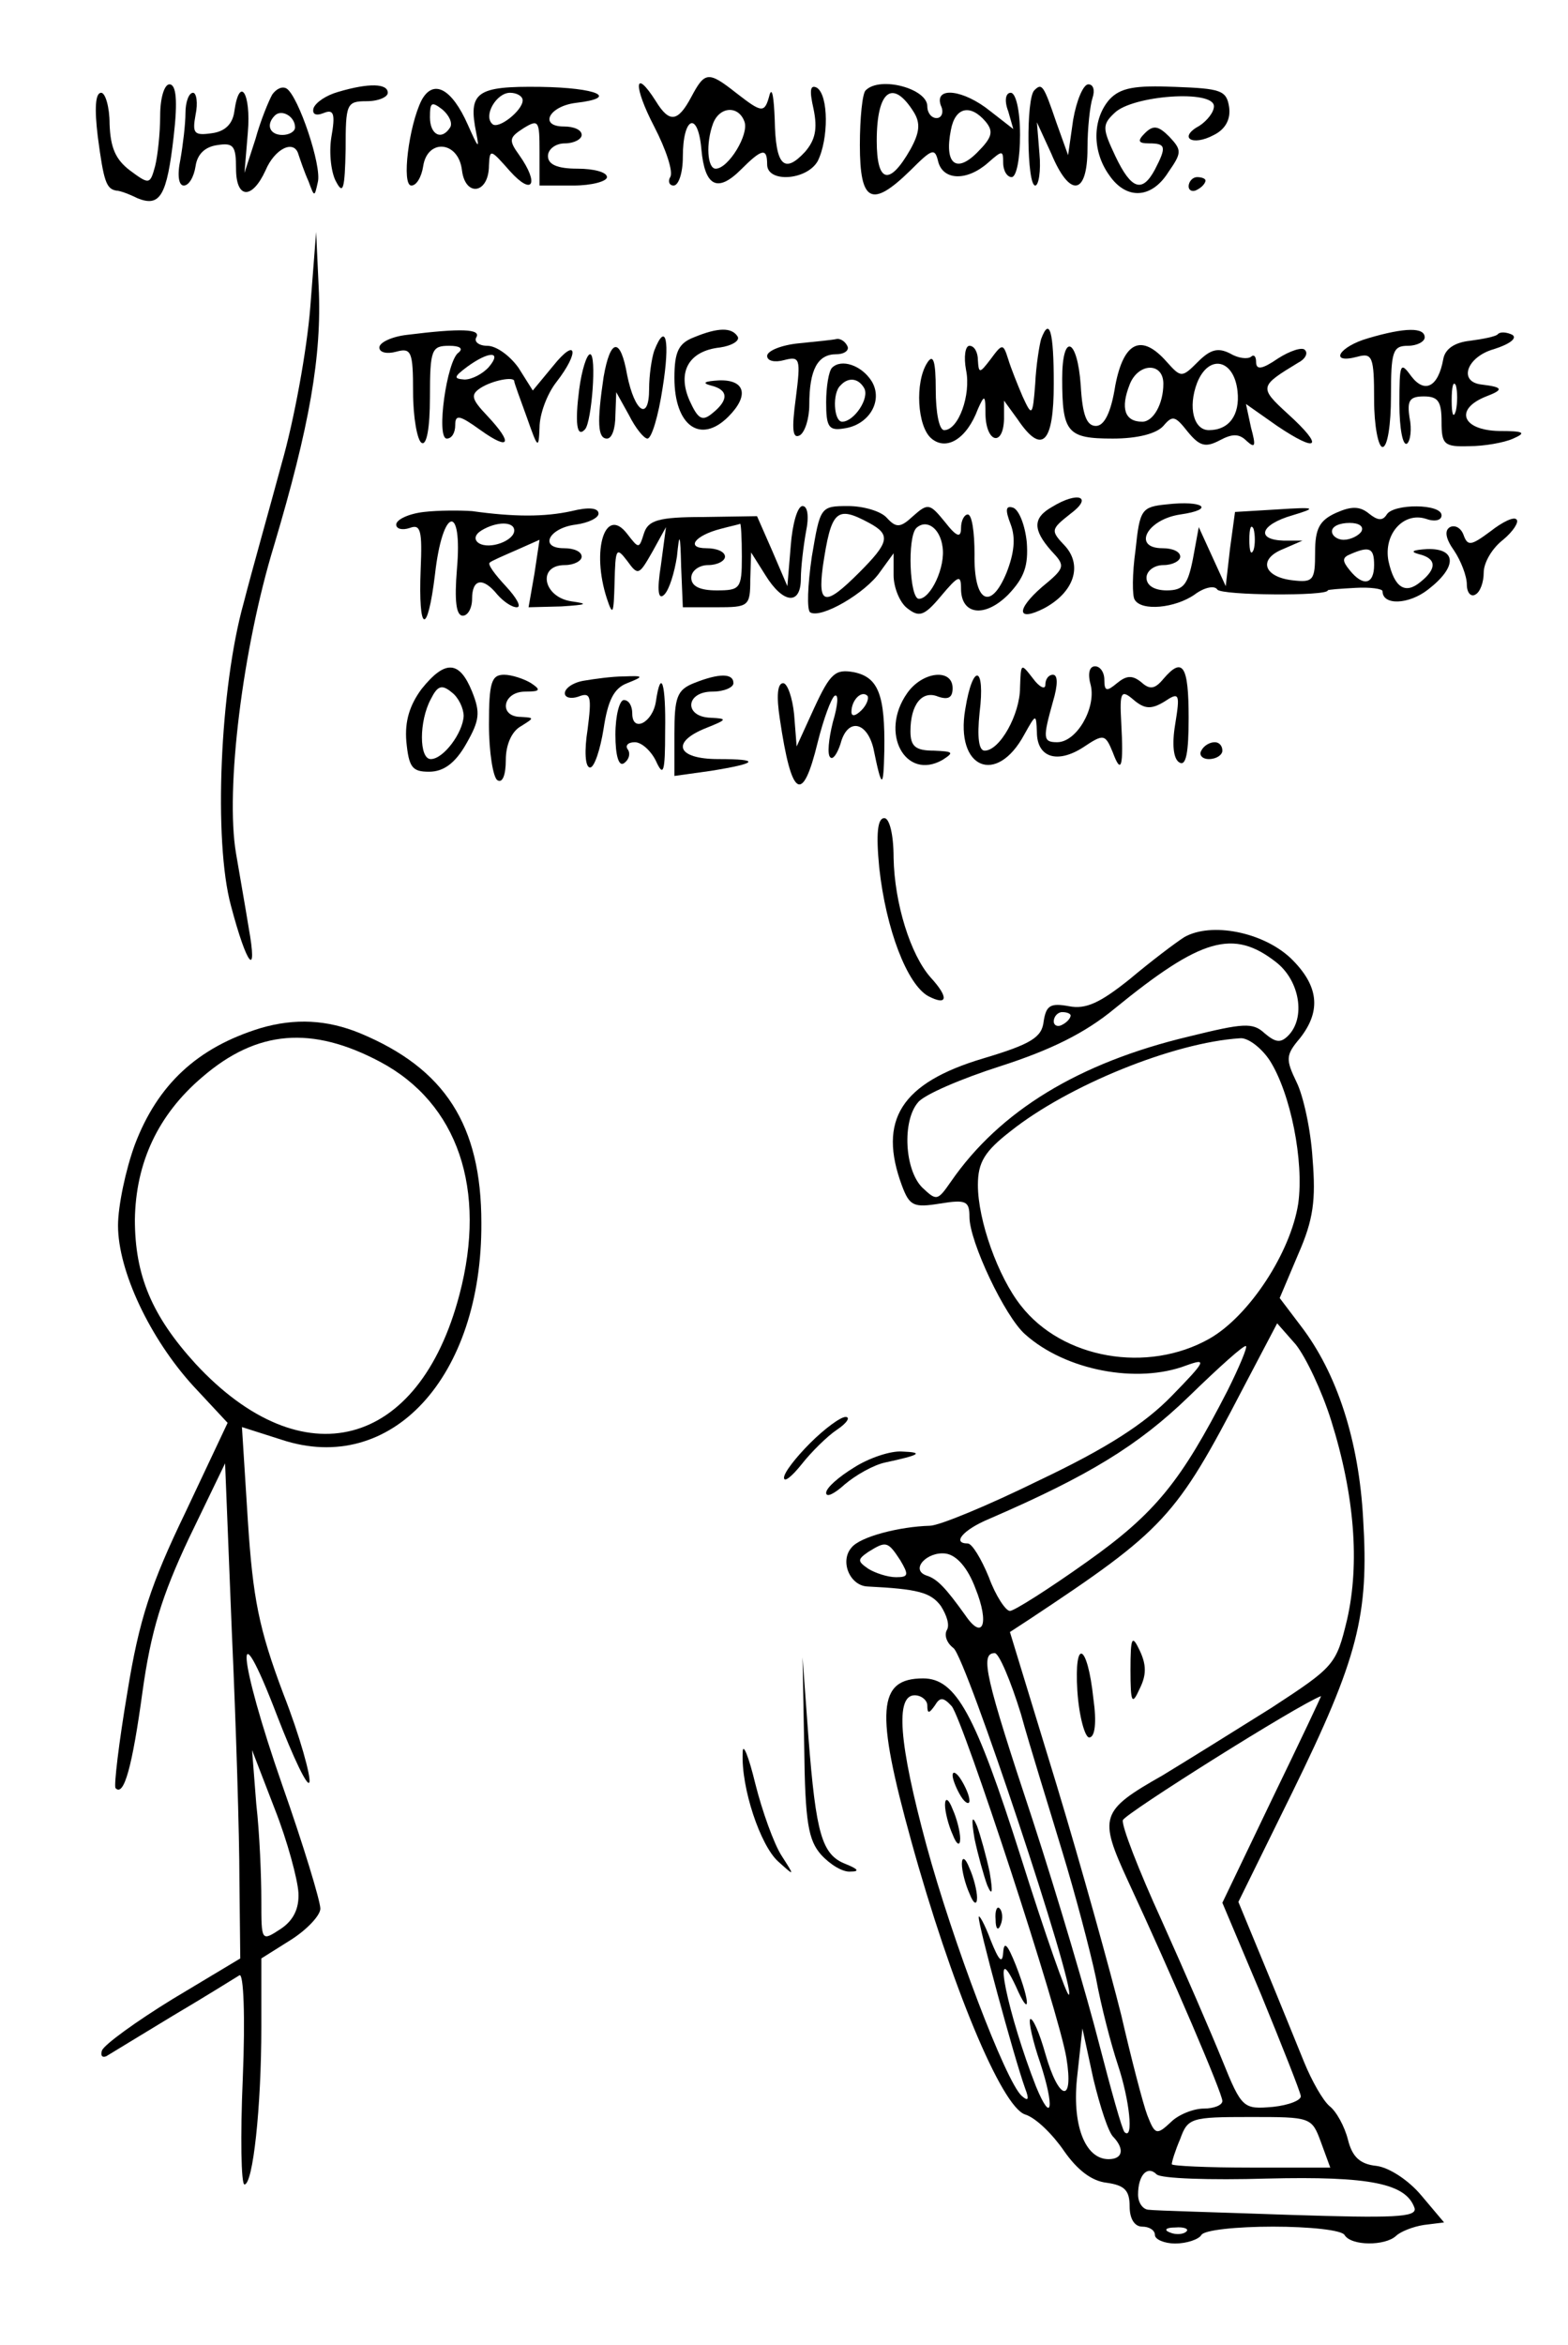 <?xml version="1.0" standalone="no"?>
<!DOCTYPE svg PUBLIC "-//W3C//DTD SVG 20010904//EN"
 "http://www.w3.org/TR/2001/REC-SVG-20010904/DTD/svg10.dtd">
<svg version="1.0" xmlns="http://www.w3.org/2000/svg"
 width="186pt" height="278pt" viewBox="0 0 186 278"
 preserveAspectRatio="xMidYMid meet">
<g transform="translate(0,278) scale(0.1,-0.1)"
fill="#000000" stroke="none">
<path d="M820 2665 c-16 -30 -26 -31 -42 -5 -26 41 -27 18 -2 -30 14 -27 23
-54 19 -60 -3 -5 -1 -10 4 -10 6 0 11 15 11 34 0 48 18 55 22 9 4 -44 19 -52
47 -24 25 25 31 26 31 6 0 -22 47 -19 60 4 13 26 13 78 -1 87 -8 4 -9 -3 -4
-25 5 -24 2 -37 -10 -51 -25 -27 -35 -16 -36 38 -1 26 -3 39 -6 30 -6 -23 -9
-22 -40 2 -33 26 -37 25 -53 -5z m63 -29 c6 -15 -19 -56 -34 -56 -10 0 -12 30
-3 54 8 20 30 21 37 2z"/>
<path d="M190 2643 c0 -21 -3 -48 -6 -60 -6 -22 -7 -22 -30 -5 -17 13 -23 27
-24 55 0 20 -5 37 -10 37 -7 0 -8 -19 -4 -52 7 -53 10 -62 22 -64 4 0 15 -4
25 -9 27 -11 35 3 43 73 5 43 3 62 -5 62 -6 0 -11 -16 -11 -37z"/>
<path d="M323 2668 c-4 -7 -14 -31 -20 -53 l-13 -40 4 48 c4 47 -10 68 -16 25
-2 -15 -11 -24 -27 -26 -21 -3 -23 0 -19 22 3 14 1 26 -3 26 -5 0 -9 -11 -9
-24 0 -13 -3 -38 -6 -55 -4 -19 -2 -31 4 -31 6 0 12 10 14 23 2 14 11 23 26
25 19 3 22 -1 22 -28 0 -36 19 -37 35 -2 11 26 34 37 39 19 2 -6 7 -21 12 -32
7 -19 7 -19 11 -1 5 19 -23 102 -37 111 -5 3 -12 0 -17 -7z m27 -39 c0 -5 -7
-9 -15 -9 -15 0 -20 12 -9 23 8 8 24 -1 24 -14z"/>
<path d="M401 2671 c-14 -4 -26 -12 -29 -19 -2 -7 2 -10 12 -6 12 5 14 -1 9
-29 -3 -19 0 -43 6 -53 8 -15 10 -8 11 39 0 54 1 57 25 57 14 0 25 5 25 10 0
11 -22 12 -59 1z"/>
<path d="M500 2661 c-15 -30 -24 -101 -12 -101 6 0 12 10 14 23 5 33 42 30 46
-5 4 -32 32 -28 32 6 1 20 2 19 25 -7 27 -30 35 -15 11 19 -13 18 -12 21 5 32
18 11 19 9 19 -28 l0 -40 40 0 c22 0 40 5 40 10 0 6 -16 10 -35 10 -24 0 -35
5 -35 15 0 8 9 15 20 15 11 0 20 5 20 10 0 6 -9 10 -21 10 -30 0 -18 24 14 28
52 6 26 18 -42 19 -76 1 -86 -6 -76 -55 4 -20 2 -17 -10 10 -19 43 -41 55 -55
29z m120 0 c0 -12 -29 -35 -36 -28 -11 10 5 37 21 37 8 0 15 -4 15 -9z m-86
-32 c-10 -16 -24 -9 -24 12 0 18 2 19 15 9 8 -7 12 -16 9 -21z"/>
<path d="M1027 2673 c-4 -3 -7 -33 -7 -65 0 -68 14 -75 60 -30 26 26 29 27 33
10 6 -22 34 -23 59 -1 17 15 18 15 18 0 0 -10 5 -17 10 -17 6 0 10 23 10 50 0
29 -5 50 -11 50 -6 0 -8 -9 -3 -22 l6 -21 -27 21 c-32 26 -67 30 -59 7 4 -8 1
-15 -5 -15 -6 0 -11 6 -11 14 0 21 -56 36 -73 19z m57 -26 c8 -13 7 -24 -4
-44 -25 -44 -40 -40 -40 10 0 60 19 74 44 34z m85 -11 c10 -12 8 -19 -10 -37
-25 -25 -39 -13 -31 27 5 27 23 31 41 10z"/>
<path d="M1227 2673 c-10 -9 -9 -113 1 -113 4 0 7 17 5 38 l-3 37 17 -37 c22
-53 43 -50 43 6 0 24 3 51 6 60 3 9 1 16 -5 16 -6 0 -14 -19 -18 -42 l-6 -42
-14 39 c-15 44 -17 47 -26 38z"/>
<path d="M1316 2662 c-20 -23 -21 -61 0 -90 20 -29 50 -28 70 4 16 23 16 26 1
42 -13 13 -19 14 -29 4 -9 -9 -8 -12 5 -12 20 0 21 -4 7 -31 -15 -28 -28 -24
-47 16 -15 32 -16 37 -1 51 21 21 118 28 118 8 0 -7 -8 -17 -17 -23 -26 -14
-9 -25 17 -11 14 7 20 19 18 33 -3 20 -10 22 -64 24 -48 2 -65 -1 -78 -15z"/>
<path d="M1410 2559 c0 -5 5 -7 10 -4 6 3 10 8 10 11 0 2 -4 4 -10 4 -5 0 -10
-5 -10 -11z"/>
<path d="M368 2415 c-4 -50 -19 -133 -34 -185 -14 -52 -35 -126 -45 -165 -28
-100 -36 -282 -15 -359 19 -72 32 -87 21 -26 -4 25 -11 64 -15 88 -13 76 8
244 45 365 42 141 57 225 53 307 l-3 65 -7 -90z"/>
<path d="M483 2383 c-18 -2 -33 -9 -33 -15 0 -6 9 -8 20 -5 18 5 20 0 20 -48
0 -30 5 -57 10 -60 6 -4 10 17 10 54 0 57 2 61 23 61 12 0 17 -3 11 -8 -14 -9
-27 -102 -14 -102 6 0 10 7 10 16 0 13 5 12 30 -6 35 -25 39 -16 8 17 -19 20
-20 25 -8 33 14 9 40 14 40 8 0 -2 7 -21 15 -43 13 -37 14 -38 15 -12 0 16 9
40 20 54 28 36 24 54 -4 19 l-24 -29 -17 27 c-10 14 -26 26 -37 26 -10 0 -16
5 -13 10 6 10 -18 11 -82 3z m97 -38 c-7 -8 -20 -15 -29 -15 -13 1 -13 3 3 15
26 19 42 19 26 0z"/>
<path d="M823 2380 c-18 -7 -23 -17 -23 -48 0 -57 31 -79 64 -46 25 25 20 44
-11 43 -17 -1 -21 -3 -10 -6 21 -5 22 -17 2 -33 -12 -10 -17 -7 -27 15 -15 34
-1 59 36 63 14 2 24 8 21 13 -7 11 -23 11 -52 -1z"/>
<path d="M1235 2378 c-2 -7 -6 -31 -7 -53 -3 -39 -4 -39 -15 -15 -6 14 -14 34
-17 44 -6 19 -7 19 -21 0 -13 -17 -14 -17 -15 -1 0 9 -4 17 -10 17 -5 0 -7
-13 -4 -29 6 -29 -9 -71 -26 -71 -6 0 -10 21 -10 48 0 34 -3 43 -10 32 -15
-23 -12 -76 5 -90 18 -15 42 0 55 35 8 18 9 17 9 -7 1 -33 21 -38 22 -5 l0 22
16 -22 c29 -43 43 -29 43 42 0 62 -5 80 -15 53z"/>
<path d="M1623 2379 c-35 -10 -47 -31 -13 -22 18 5 20 0 20 -51 0 -31 5 -56
10 -56 6 0 10 27 10 60 0 53 2 60 20 60 11 0 20 5 20 10 0 12 -23 12 -67 -1z"/>
<path d="M1777 2384 c-2 -3 -18 -6 -33 -8 -19 -2 -30 -10 -32 -22 -6 -33 -22
-41 -38 -20 -13 18 -14 15 -14 -33 0 -29 4 -50 9 -47 4 3 6 17 3 31 -3 20 0
25 17 25 17 0 21 -6 21 -30 0 -27 3 -30 33 -29 17 0 41 4 52 9 16 7 13 9 -17
9 -44 1 -53 26 -15 41 21 8 20 11 -5 14 -29 3 -18 33 14 42 19 6 28 13 22 17
-6 3 -14 4 -17 1z m-50 -91 c-3 -10 -5 -4 -5 12 0 17 2 24 5 18 2 -7 2 -21 0
-30z"/>
<path d="M776 2364 c-3 -9 -6 -29 -6 -45 0 -39 -17 -28 -26 16 -8 46 -20 44
-28 -2 -8 -54 -7 -73 4 -73 6 0 10 12 10 28 l1 27 15 -27 c8 -16 18 -28 22
-28 5 0 13 27 18 60 9 56 4 80 -10 44z"/>
<path d="M948 2373 c-21 -2 -38 -9 -38 -15 0 -6 9 -8 20 -5 19 5 20 2 14 -45
-5 -37 -4 -49 5 -44 6 4 11 20 11 36 0 42 10 60 32 60 10 0 16 5 13 10 -3 6
-9 9 -13 8 -4 -1 -24 -3 -44 -5z"/>
<path d="M1260 2331 c0 -64 6 -71 60 -71 30 0 52 6 60 15 11 13 14 12 29 -7
14 -17 21 -19 38 -10 15 8 23 8 32 -1 10 -9 11 -6 5 16 l-6 28 37 -26 c49 -33
56 -25 13 14 -35 32 -34 33 12 61 8 4 12 11 8 15 -3 4 -18 -1 -32 -10 -19 -13
-26 -14 -26 -4 0 7 -3 9 -6 6 -4 -3 -15 -2 -25 4 -14 7 -23 5 -38 -10 -19 -19
-20 -19 -37 0 -30 34 -51 24 -61 -28 -5 -32 -13 -48 -23 -48 -11 0 -16 13 -18
48 -4 57 -22 63 -22 8z m120 -6 c0 -24 -12 -45 -25 -45 -21 0 -26 16 -15 44
10 26 40 27 40 1z m88 -9 c3 -28 -10 -46 -34 -46 -18 0 -25 27 -14 56 14 35
44 28 48 -10z"/>
<path d="M687 2318 c-5 -39 -3 -58 7 -47 8 9 14 89 6 89 -4 0 -10 -19 -13 -42z"/>
<path d="M987 2344 c-4 -4 -7 -23 -7 -41 0 -29 3 -34 21 -31 30 4 47 33 33 56
-12 19 -36 27 -47 16z m38 -24 c7 -12 -12 -40 -26 -40 -10 0 -12 34 -2 43 9
10 21 9 28 -3z"/>
<path d="M1248 2179 c-23 -13 -23 -27 -1 -52 17 -18 17 -20 -11 -43 -31 -27
-30 -42 3 -25 35 19 45 50 25 73 -18 19 -18 20 6 39 27 20 9 27 -22 8z"/>
<path d="M1384 2182 c-30 -3 -32 -6 -37 -54 -4 -28 -4 -55 -1 -59 8 -14 48
-10 71 6 12 9 24 11 27 6 5 -7 131 -8 131 -1 0 1 15 2 33 3 17 1 32 -1 32 -4
0 -17 31 -16 54 2 35 27 34 49 -1 48 -17 -1 -21 -3 -10 -6 21 -5 22 -17 2 -33
-18 -15 -31 -7 -38 25 -6 32 18 58 44 50 11 -4 19 -2 19 4 0 14 -57 14 -65 1
-5 -8 -11 -7 -21 1 -11 9 -21 9 -39 1 -20 -9 -25 -19 -25 -47 0 -33 -2 -36
-27 -33 -34 4 -41 25 -11 37 l23 10 -22 0 c-34 1 -28 19 10 30 30 9 28 10 -18
7 l-50 -3 -6 -44 -5 -44 -16 35 -16 35 -7 -38 c-6 -30 -11 -37 -31 -37 -15 0
-24 6 -24 15 0 8 9 15 20 15 11 0 20 5 20 10 0 6 -9 10 -21 10 -36 0 -19 34
21 40 42 6 28 17 -16 12z m103 -54 c-3 -7 -5 -2 -5 12 0 14 2 19 5 13 2 -7 2
-19 0 -25z m128 22 c-3 -5 -13 -10 -21 -10 -8 0 -14 5 -14 10 0 6 9 10 21 10
11 0 17 -4 14 -10z m15 -40 c0 -23 -13 -26 -29 -6 -9 11 -9 15 1 19 23 10 28
7 28 -13z"/>
<path d="M503 2173 c-18 -2 -33 -9 -33 -15 0 -5 7 -7 16 -4 13 5 15 -3 13 -49
-3 -76 8 -80 17 -6 9 80 33 85 26 6 -3 -37 -1 -55 7 -55 6 0 11 9 11 20 0 24
13 26 30 5 7 -8 17 -15 23 -15 6 0 0 11 -13 25 -13 14 -22 26 -19 28 2 2 16 8
32 15 l27 12 -6 -40 -7 -40 39 1 c30 2 33 3 12 6 -34 5 -41 43 -8 43 11 0 20
5 20 10 0 6 -9 10 -21 10 -30 0 -18 24 14 28 15 2 27 8 27 13 0 7 -12 8 -32 3
-32 -7 -68 -7 -118 0 -14 1 -40 1 -57 -1z m107 -22 c0 -12 -29 -23 -42 -15 -6
4 -5 10 3 15 18 11 39 11 39 0z"/>
<path d="M938 2133 l-4 -48 -18 42 -18 41 -64 -1 c-53 0 -65 -4 -70 -19 -6
-19 -6 -19 -20 -1 -26 34 -43 -19 -24 -77 7 -21 8 -18 9 19 1 41 2 43 15 26
13 -18 14 -17 30 11 l16 29 -6 -45 c-5 -31 -3 -42 4 -35 6 6 12 26 15 45 3 30
4 28 5 -12 l2 -48 40 0 c38 0 40 1 40 33 l1 32 17 -27 c21 -34 42 -36 42 -4 0
13 3 38 6 55 4 19 2 31 -4 31 -6 0 -12 -21 -14 -47z m-58 -13 c0 -38 -2 -40
-30 -40 -20 0 -30 5 -30 15 0 8 9 15 20 15 11 0 20 5 20 10 0 6 -10 10 -22 10
-25 0 -14 15 17 23 11 3 21 5 23 6 1 0 2 -17 2 -39z"/>
<path d="M963 2120 c-5 -34 -6 -63 -2 -66 13 -8 66 23 83 48 l16 22 0 -26 c0
-14 7 -32 16 -39 14 -11 20 -10 40 14 21 25 24 26 24 9 0 -31 28 -35 56 -7 19
20 24 34 22 62 -2 20 -9 38 -16 41 -9 3 -10 -2 -3 -20 6 -16 4 -34 -5 -57 -19
-46 -39 -35 -38 22 0 26 -3 47 -8 47 -4 0 -8 -7 -8 -16 0 -12 -5 -11 -19 7
-18 22 -20 23 -38 7 -15 -14 -20 -14 -31 -2 -7 8 -28 14 -46 14 -33 0 -33 -1
-43 -60z m68 40 c26 -14 24 -23 -12 -59 -40 -40 -49 -39 -43 7 10 67 16 73 55
52z m87 -28 c4 -24 -14 -62 -28 -62 -11 0 -14 73 -3 84 12 11 28 0 31 -22z"/>
<path d="M1768 2150 c-23 -17 -27 -18 -32 -4 -3 8 -10 12 -16 9 -7 -4 -5 -14
5 -28 8 -12 15 -30 15 -40 0 -10 5 -15 10 -12 6 3 10 15 10 26 0 12 10 29 23
39 12 10 19 21 16 24 -3 4 -17 -3 -31 -14z"/>
<path d="M500 1963 c-14 -19 -20 -38 -18 -62 3 -31 7 -36 27 -36 17 0 31 10
44 33 16 28 17 37 7 62 -15 37 -32 38 -60 3z m50 -32 c-1 -20 -24 -51 -39 -51
-14 0 -14 45 0 71 8 16 13 18 25 8 8 -6 14 -19 14 -28z"/>
<path d="M966 1941 l-21 -46 -3 38 c-2 20 -8 37 -13 37 -7 0 -8 -16 -4 -42 14
-95 27 -102 45 -28 7 28 16 52 20 55 5 3 4 -11 -2 -31 -5 -20 -7 -39 -3 -42 3
-3 8 4 12 16 8 31 31 27 39 -5 10 -49 12 -49 13 -3 1 66 -7 87 -36 93 -22 4
-28 -1 -47 -42z m56 -3 c-7 -7 -12 -8 -12 -2 0 14 12 26 19 19 2 -3 -1 -11 -7
-17z"/>
<path d="M1210 1965 c0 -32 -24 -75 -42 -75 -7 0 -9 16 -6 45 7 56 -8 60 -17
4 -12 -70 37 -91 70 -30 14 25 14 25 15 3 0 -30 24 -38 55 -18 24 16 26 16 35
-6 10 -27 13 -18 10 36 -2 36 0 39 15 26 13 -11 21 -11 36 -2 18 12 19 10 13
-27 -4 -24 -2 -41 5 -45 8 -5 11 12 11 53 0 62 -7 73 -30 46 -10 -12 -16 -13
-26 -4 -11 9 -18 8 -29 -1 -12 -10 -15 -10 -15 4 0 9 -5 16 -11 16 -7 0 -9 -9
-5 -23 6 -27 -17 -67 -40 -67 -17 0 -17 5 -5 48 6 20 6 32 0 32 -5 0 -9 -5 -9
-12 0 -6 -7 -3 -15 8 -14 18 -14 18 -15 -11z"/>
<path d="M580 1921 c0 -33 5 -63 10 -66 6 -4 10 6 10 24 0 18 7 34 18 40 16
10 16 10 0 11 -27 0 -22 30 5 30 18 0 19 2 7 10 -8 5 -23 10 -32 10 -15 0 -18
-9 -18 -59z"/>
<path d="M693 1973 c-13 -2 -23 -9 -23 -15 0 -5 7 -7 16 -4 15 6 16 0 11 -39
-4 -25 -3 -45 3 -45 5 0 12 21 16 46 5 33 12 48 28 54 20 8 20 9 -4 8 -14 0
-35 -3 -47 -5z"/>
<path d="M823 1970 c-20 -8 -23 -17 -23 -60 l0 -50 43 6 c56 9 60 14 9 14 -49
0 -57 20 -14 37 25 10 25 11 5 12 -32 1 -30 31 2 31 14 0 25 5 25 10 0 12 -17
12 -47 0z"/>
<path d="M1076 1958 c-33 -47 -2 -104 42 -79 14 9 13 10 -10 11 -22 0 -28 5
-28 23 0 32 14 49 33 41 12 -4 17 -1 17 10 0 24 -36 20 -54 -6z"/>
<path d="M778 1948 c-4 -25 -28 -37 -28 -14 0 9 -4 16 -10 16 -5 0 -10 -18
-10 -41 0 -25 4 -38 10 -34 6 4 8 11 5 16 -4 5 0 9 8 9 8 0 19 -10 25 -22 9
-20 11 -14 11 35 1 57 -5 76 -11 35z"/>
<path d="M1425 1890 c-3 -5 1 -10 9 -10 9 0 16 5 16 10 0 6 -4 10 -9 10 -6 0
-13 -4 -16 -10z"/>
<path d="M1043 1751 c8 -73 33 -138 58 -152 23 -12 25 -2 3 22 -24 27 -43 88
-44 142 0 28 -5 47 -11 47 -8 0 -10 -18 -6 -59z"/>
<path d="M1405 1669 c-11 -7 -40 -29 -65 -50 -35 -28 -52 -36 -72 -32 -22 4
-27 1 -30 -18 -2 -19 -15 -27 -72 -44 -97 -29 -125 -73 -96 -151 9 -24 14 -26
45 -21 31 5 35 3 35 -16 0 -29 42 -118 66 -139 48 -43 133 -59 191 -37 25 9
24 6 -17 -36 -32 -33 -77 -62 -157 -100 -61 -30 -119 -54 -130 -54 -36 -1 -83
-13 -93 -26 -14 -16 -2 -45 19 -46 60 -3 75 -7 87 -23 7 -11 11 -23 7 -29 -3
-6 0 -15 8 -21 15 -11 145 -403 137 -411 -2 -3 -28 71 -57 163 -54 170 -77
212 -116 212 -54 0 -57 -38 -14 -193 47 -170 107 -315 135 -324 13 -4 33 -24
46 -43 16 -23 33 -36 51 -38 21 -3 27 -9 27 -28 0 -15 6 -24 15 -24 8 0 15 -4
15 -10 0 -5 11 -10 24 -10 14 0 28 5 31 10 3 6 42 10 85 10 43 0 82 -4 85 -10
8 -13 48 -13 61 -1 5 5 20 11 33 13 l24 3 -27 32 c-15 18 -38 33 -53 35 -20 2
-29 11 -34 31 -4 16 -14 34 -22 40 -8 7 -21 30 -30 52 -9 22 -30 74 -47 115
l-31 75 64 130 c78 159 91 210 84 324 -5 93 -31 173 -74 229 l-25 33 22 52
c18 41 21 64 17 113 -2 34 -11 75 -19 91 -13 27 -13 32 4 52 26 33 22 63 -11
95 -33 31 -94 43 -126 25z m109 -30 c28 -22 35 -66 14 -87 -9 -9 -15 -8 -28 3
-14 13 -25 12 -90 -4 -130 -31 -224 -88 -282 -172 -16 -23 -17 -23 -34 -7 -21
21 -24 79 -5 101 7 9 51 28 98 43 59 19 100 39 135 68 103 84 141 95 192 55z
m-244 -63 c0 -3 -4 -8 -10 -11 -5 -3 -10 -1 -10 4 0 6 5 11 10 11 6 0 10 -2
10 -4z m236 -53 c25 -39 41 -120 34 -170 -9 -58 -58 -133 -105 -160 -74 -42
-175 -24 -224 39 -27 34 -51 101 -51 143 0 27 8 40 39 64 68 54 193 105 272
110 9 1 25 -11 35 -26z m73 -427 c28 -89 34 -170 19 -236 -13 -54 -15 -56 -90
-105 -43 -27 -101 -63 -129 -80 -74 -42 -76 -49 -41 -125 53 -114 112 -252
112 -261 0 -5 -10 -9 -22 -9 -12 0 -30 -7 -39 -16 -17 -16 -19 -15 -28 8 -5
13 -19 67 -31 119 -13 52 -47 175 -77 274 l-55 180 23 15 c160 106 174 121
253 273 l41 78 22 -25 c12 -15 31 -55 42 -90z m-123 35 c-55 -107 -85 -145
-167 -203 -45 -32 -86 -58 -91 -58 -5 0 -17 18 -25 40 -9 22 -20 40 -25 40
-19 0 -6 16 25 29 118 51 177 87 237 145 36 35 66 62 68 60 2 -1 -8 -25 -22
-53z m-388 -201 c10 -17 10 -20 -5 -20 -10 0 -25 5 -33 10 -13 9 -13 11 0 20
21 13 23 13 38 -10z m89 -33 c17 -42 9 -63 -12 -32 -23 32 -33 43 -46 47 -20
7 1 29 23 26 13 -2 26 -17 35 -41z m54 -149 c11 -40 34 -113 49 -163 15 -49
33 -117 40 -150 6 -33 18 -79 26 -103 14 -42 19 -90 8 -80 -3 3 -16 50 -30
104 -14 55 -49 174 -79 266 -56 169 -63 198 -45 198 5 0 19 -33 31 -72z m-111
10 c0 -10 2 -10 9 0 6 10 10 10 20 -1 14 -18 127 -362 136 -417 9 -55 -9 -51
-25 5 -7 25 -15 43 -18 41 -2 -3 3 -26 12 -52 17 -52 14 -74 -5 -28 -33 84
-54 183 -24 119 17 -39 18 -21 0 25 -10 25 -14 29 -15 15 -1 -14 -5 -10 -15
15 -7 19 -14 31 -14 27 -1 -8 42 -167 55 -203 5 -13 4 -16 -4 -9 -19 17 -82
183 -113 297 -33 122 -37 178 -14 178 8 0 15 -6 15 -12z m409 -111 l-59 -123
46 -109 c25 -61 46 -114 47 -120 1 -5 -14 -11 -33 -13 -35 -3 -37 -2 -60 55
-13 32 -45 106 -72 166 -27 59 -48 113 -46 119 3 8 208 137 235 147 1 1 -25
-54 -58 -122z m-188 -401 c13 -14 11 -26 -6 -26 -28 0 -44 41 -37 100 l6 55
13 -60 c8 -33 18 -64 24 -69z m246 -6 l11 -30 -94 0 c-52 0 -94 2 -94 4 0 3 4
16 10 30 9 25 13 26 83 26 72 0 73 0 84 -30z m-64 -43 c123 3 165 -6 175 -35
3 -11 -25 -12 -149 -8 -85 3 -160 5 -166 6 -7 0 -13 8 -13 18 0 23 11 35 22
24 5 -5 63 -7 131 -5z m-96 -63 c-3 -3 -12 -4 -19 -1 -8 3 -5 6 6 6 11 1 17
-2 13 -5z"/>
<path d="M1341 800 c0 -40 2 -42 11 -22 8 16 8 28 0 45 -9 19 -11 17 -11 -23z"/>
<path d="M1278 775 c2 -30 9 -55 14 -55 7 0 9 18 5 46 -7 66 -23 73 -19 9z"/>
<path d="M1130 675 c0 -5 5 -17 10 -25 5 -8 10 -10 10 -5 0 6 -5 17 -10 25 -5
8 -10 11 -10 5z"/>
<path d="M1121 640 c0 -8 4 -24 9 -35 5 -13 9 -14 9 -5 0 8 -4 24 -9 35 -5 13
-9 14 -9 5z"/>
<path d="M1156 600 c4 -19 11 -44 15 -55 6 -14 7 -9 3 15 -4 19 -11 44 -15 55
-6 14 -7 9 -3 -15z"/>
<path d="M1141 570 c0 -8 4 -24 9 -35 5 -13 9 -14 9 -5 0 8 -4 24 -9 35 -5 13
-9 14 -9 5z"/>
<path d="M1181 504 c0 -11 3 -14 6 -6 3 7 2 16 -1 19 -3 4 -6 -2 -5 -13z"/>
<path d="M309 1561 c-75 -23 -122 -67 -149 -138 -11 -30 -20 -73 -20 -96 0
-54 38 -134 89 -190 l41 -44 -50 -106 c-41 -85 -55 -127 -69 -214 -10 -59 -16
-110 -14 -113 10 -11 20 26 32 114 10 72 23 114 55 182 l43 89 8 -200 c5 -110
9 -242 9 -294 l1 -93 -80 -48 c-44 -27 -81 -54 -84 -61 -2 -6 0 -9 5 -7 5 3
41 25 79 48 39 23 74 45 79 48 5 3 7 -49 4 -122 -3 -69 -2 -126 2 -126 10 0
20 91 20 187 l0 81 35 22 c19 12 35 29 35 37 0 9 -20 75 -45 146 -53 152 -58
218 -6 82 19 -49 36 -85 38 -78 2 6 -11 54 -31 105 -29 77 -36 113 -42 205
l-7 111 47 -15 c130 -43 238 74 237 257 0 116 -43 183 -144 225 -39 16 -77 18
-118 6z m142 -40 c92 -49 127 -151 94 -276 -48 -183 -186 -219 -313 -82 -52
57 -72 105 -72 171 1 67 27 124 80 169 65 56 130 61 211 18z m-97 -985 c1 -19
-6 -33 -21 -43 -23 -15 -23 -15 -23 34 0 28 -2 79 -6 114 l-5 64 27 -70 c15
-38 27 -83 28 -99z"/>
<path d="M961 1069 c-17 -17 -31 -35 -31 -41 0 -6 9 1 21 16 11 14 30 33 42
41 12 8 16 15 10 15 -6 0 -25 -14 -42 -31z"/>
<path d="M1013 1040 c-18 -11 -33 -24 -33 -30 0 -6 10 -1 22 10 13 11 34 23
48 26 42 9 46 12 20 13 -14 1 -40 -8 -57 -19z"/>
<path d="M954 708 c1 -89 5 -110 20 -127 11 -12 26 -21 35 -20 11 0 9 3 -6 9
-28 11 -35 35 -44 150 l-7 95 2 -107z"/>
<path d="M881 702 c-2 -42 21 -110 42 -129 20 -18 20 -18 4 7 -9 14 -23 53
-31 85 -8 33 -15 50 -15 37z"/>
</g>
</svg>
